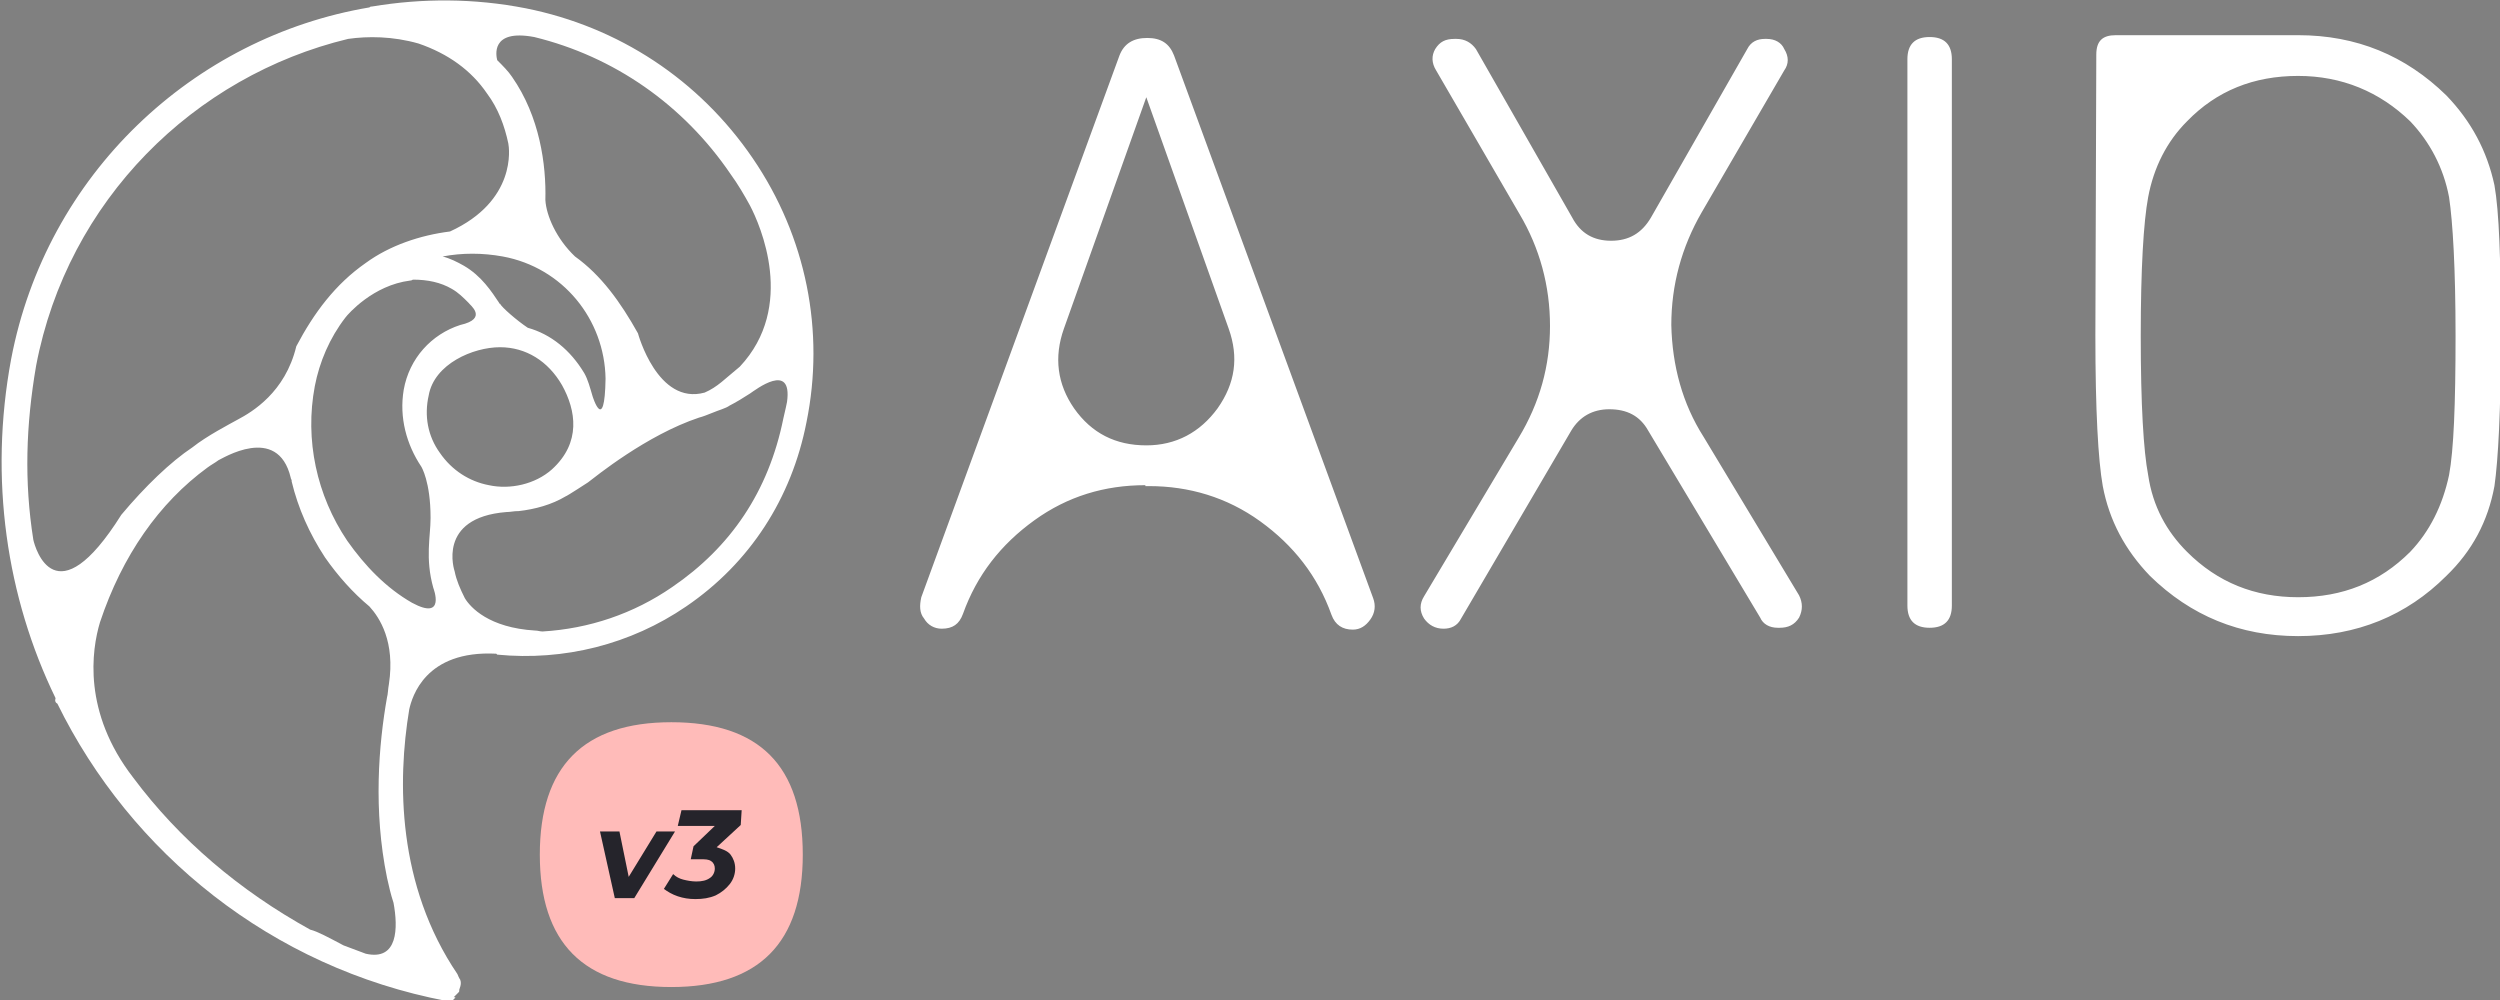 <?xml version="1.0" encoding="utf-8"?>
<!-- Generator: Adobe Illustrator 24.1.2, SVG Export Plug-In . SVG Version: 6.00 Build 0)  -->
<svg version="1.1" id="Layer_1" xmlns="http://www.w3.org/2000/svg" xmlns:xlink="http://www.w3.org/1999/xlink" x="0px" y="0px"
	 width="270px" height="108px" viewBox="0 0 270 108" style="enable-background:new 0 0 270 108;" xml:space="preserve">
<rect x="0" y="0" width="270" height="108" fill="#808080" stroke="none"/>
<style type="text/css">
	.st0{fill:#FFFFFF;}
	.st1{fill:#FFBBB9;}
	.st2{fill:#25242B;}
</style>
<path id="logo" class="st0" d="M123.7,52.4c-4.4,0-8.4,1.2-12,3.8s-6.2,5.9-7.7,10.1c-0.4,1.1-1.1,1.6-2.3,1.6
	c-0.8,0-1.5-0.4-1.9-1.1c-0.5-0.6-0.5-1.4-0.3-2.3L120.9,6c0.5-1.3,1.5-1.9,3-1.9s2.4,0.6,2.9,1.9l21.5,58.6
	c0.3,0.8,0.2,1.6-0.3,2.3c-0.5,0.7-1.1,1.1-1.9,1.1c-1.1,0-1.9-0.5-2.3-1.6c-1.5-4.2-4.1-7.5-7.7-10.1s-7.7-3.8-12-3.8h-0.4v0.1h0
	V52.4z M131.5,44.1c1.9-2.7,2.3-5.5,1.2-8.6l-8.9-25l-8.9,25c-1.1,3.1-0.7,6,1.1,8.6c1.9,2.7,4.5,4,7.8,4
	C127,48.1,129.6,46.7,131.5,44.1z M157.8,66.8c-0.4,0.8-1.1,1.1-1.9,1.1c-0.9,0-1.6-0.4-2.1-1.1c-0.5-0.8-0.5-1.6,0-2.4L164,47.3
	c2.3-3.8,3.4-7.8,3.4-12.1s-1.1-8.4-3.3-12.1l-9-15.5c-0.5-0.8-0.5-1.6-0.1-2.3c0.5-0.8,1.1-1.1,2.1-1.1h0.2c0.9,0,1.6,0.4,2.1,1.1
	l10.4,18.2c0.9,1.7,2.3,2.5,4.2,2.5s3.3-0.8,4.3-2.5l10.4-18.2c0.4-0.8,1.1-1.1,1.9-1.1h0.2c0.9,0,1.6,0.4,1.9,1.1
	c0.5,0.8,0.5,1.6,0,2.3l-8.9,15.3c-2.2,3.8-3.3,7.9-3.3,12.2c0.1,4.4,1.2,8.5,3.5,12.1l10.3,17.1c0.4,0.8,0.4,1.6,0,2.4
	c-0.5,0.8-1.2,1.1-2.1,1.1H192c-0.9,0-1.6-0.4-1.9-1.1L178,46.5c-0.9-1.6-2.3-2.3-4.2-2.3c-1.8,0-3.2,0.8-4.1,2.3L157.8,66.8z
	 M210.8,6.4v59c0,1.6-0.8,2.4-2.4,2.4S206,67,206,65.4v-59c0-1.6,0.8-2.4,2.4-2.4S210.8,4.8,210.8,6.4z M226.4,5.9
	c0-1.5,0.7-2.1,2.1-2.1h19.7c6.3,0,11.6,2.2,16,6.5c2.7,2.8,4.4,6,5.2,9.7c0.5,2.8,0.7,8.1,0.7,16.2s-0.3,13.5-0.7,16.3
	c-0.7,3.8-2.4,7-5.2,9.7c-4.3,4.3-9.7,6.5-16,6.5s-11.6-2.2-16-6.5c-2.7-2.8-4.4-6-5.1-9.7c-0.5-2.8-0.8-8.2-0.8-16.3L226.4,5.9
	L226.4,5.9z M248.2,64.5c4.8,0,8.8-1.6,12.1-4.9c2.1-2.2,3.5-5,4.2-8.3c0.5-2.7,0.7-7.6,0.7-15s-0.3-12.3-0.7-15
	c-0.6-3.2-2.1-6-4.2-8.2c-3.3-3.2-7.4-4.9-12.1-4.9c-4.8,0-8.8,1.6-12,4.9c-2.2,2.2-3.6,5-4.2,8.2c-0.5,2.7-0.8,7.7-0.8,15
	c0,7.4,0.3,12.4,0.8,15c0.5,3.4,2,6.1,4.2,8.3C239.5,62.9,243.5,64.5,248.2,64.5z M81.3,17.1C75.5,8.6,66.8,2.9,56.8,0.9
	c-5.6-1.1-11.2-1.1-16.6-0.2c-0.1,0-0.2,0-0.3,0.1C20.9,4,5,18.8,1.2,38.8C-1.2,51.7,0.7,64.5,6,75.4c-0.1,0.3,0,0.5,0.2,0.6
	c7.9,16.1,23.1,28.5,42,32.1c0.1,0,0.2,0,0.3,0l0,0c0.1,0,0.1,0,0.2,0h0.1c0.1,0,0.1,0,0.1-0.1c0,0,0.1,0,0.1-0.1
	c0.1,0,0.1-0.1,0.1-0.1l0.1-0.1H49c0,0,0,0,0.1-0.1s0.1-0.1,0.1-0.1l0.1-0.1c0.1-0.1,0.1-0.1,0.1-0.1l0.1-0.1
	c0.1-0.1,0.1-0.1,0.1-0.2v-0.1c0-0.1,0.3-0.6,0.1-1.1c-0.1-0.1-0.3-0.6-0.3-0.6c-6.5-9.6-6.5-20.8-5.2-28.6c0.3-1.3,1.7-6.4,9.4-6
	l0.1,0.1c7.2,0.7,14.4-1.1,20.4-5.2c6.9-4.7,11.4-11.7,13-19.9C89.1,35.8,87.1,25.6,81.3,17.1z M37.3,34.3L37.3,34.3L37.3,34.3
	C37.3,34.2,37.3,34.2,37.3,34.3c0.3-0.4,3-3.5,7-4c0.1,0,0.1,0,0.3-0.1c1.6,0,3,0.3,4.2,1c0.7,0.4,1.2,0.9,1.8,1.5
	c0.1,0.2,2.2,1.7-0.9,2.4l0,0c-3.1,1-5.5,3.6-6.1,7c-0.5,3,0.3,5.9,1.9,8.3c0,0,1,1.6,1,5.5V56c0,1.9-0.6,4.3,0.3,7.5l0,0
	c0,0,1.4,3.6-2.3,1.6c-2.8-1.6-5.1-4-7-6.7c-3.3-4.9-4.6-10.9-3.5-16.7C34.5,39.1,35.6,36.5,37.3,34.3z M52.8,52.4
	c-2.1-0.4-4-1.6-5.3-3.5c-1.3-1.8-1.7-4-1.2-6.2c0.6-3.4,4.8-5.2,7.7-5.2c2.8,0,5.2,1.5,6.7,4.1c1.5,2.7,2.1,6.2-1.1,9.1
	C57.8,52.3,55.1,52.9,52.8,52.4z M57,35.4L57,35.4c-1.2-0.8-2.8-2.2-3-2.6c0,0-0.1,0-0.1-0.1l0,0l0,0c-0.8-1.2-1.9-2.9-3.8-4
	c-0.7-0.4-1.5-0.8-2.3-1c2.1-0.4,4.3-0.4,6.5,0c6.5,1.2,11,6.8,11.1,13.2C65.3,47,64,42.8,64,42.8l0,0c-0.3-1-0.5-1.8-0.9-2.5
	C61.6,37.8,59.5,36.1,57,35.4z M78.9,18.8c0.8,1.1,1.5,2.3,2.1,3.4c1.1,2.1,5,10.9-1.1,17.4c-1.6,1.3-2.4,2.2-3.8,2.8
	C71,43.8,68.9,36,68.9,36l0,0c-1.9-3.4-4-6.3-6.8-8.3c-2-1.9-3.1-4.4-3.2-6.1c0.1-3.8-0.6-9-3.6-13.3c-0.4-0.6-1-1.2-1.6-1.8
	c-0.1-0.4-0.8-3.4,4-2.5C66.3,6.1,73.8,11.3,78.9,18.8z M3.9,39.5C7.3,21.6,21,8.2,37.6,4.2c2.1-0.3,4.8-0.3,7.6,0.5
	c3.2,1.1,5.7,2.9,7.4,5.4c1.2,1.6,1.9,3.5,2.3,5.4c0.1,0.5,0.9,6.2-6.3,9.5l0,0c-3.2,0.4-6.5,1.5-9.1,3.4c-3.3,2.3-5.6,5.4-7.5,9
	l0,0c-1.2,5-4.8,7.1-6.3,7.9c-0.9,0.5-3.4,1.8-4.9,3c-2.4,1.6-5.1,4.2-7.7,7.3l0,0C6,66.9,3.8,59.2,3.6,58.3
	C2.6,52,2.8,45.9,3.9,39.5z M14.4,84c-5.5-7.1-4.5-13.8-3.6-16.8c2.4-7.2,6.4-12.9,11.6-16.7c0.4-0.3,0.8-0.5,1.2-0.8
	c0.3-0.1,6.4-4,7.8,1.9c0,0.1,0.1,0.2,0.1,0.3c0,0,0,0,0,0.1l0,0c0.7,2.9,1.9,5.6,3.6,8.2c1.4,2,3,3.8,4.8,5.3
	c1.1,1.2,2.8,3.8,2.1,8.4c-0.1,0.5-0.1,1.1-0.2,1.4c-0.9,5.1-1.5,12.2,0,19.5l0,0l0,0c0.2,0.9,0.4,1.8,0.7,2.7
	c0.5,2.7,0.5,6.3-3,5.5c-0.8-0.3-1.6-0.6-2.4-0.9c-1.7-0.9-2.8-1.5-3.6-1.7C25.9,96.2,19.4,90.7,14.4,84z M72.6,63.4
	c-4.2,2.9-9,4.5-14,4.8c-0.3,0-0.5-0.1-0.8-0.1c-5-0.3-7-2.5-7.6-3.5c-0.5-1-0.9-1.9-1.1-2.9l0,0c0,0-2-5.8,5.6-6.4
	c0.4,0,0.8-0.1,1.2-0.1c0,0,0,0,0.1,0l0,0c1.8-0.2,3.6-0.7,5.1-1.6c0.1,0,2.4-1.5,2.4-1.5c0.8-0.6,6.3-5.1,12-7l0,0
	c0.4-0.1,0.9-0.3,1.4-0.5c0.7-0.3,1.5-0.5,1.9-0.8c0.6-0.3,1.6-0.9,2.2-1.3c0.6-0.4,4.6-3.5,4,0.9c0,0-0.2,1-0.4,1.8
	C83,53.1,78.9,59.1,72.6,63.4z"/>
<path id="v2-bg" class="st1" d="M86.7,92.3c0,9.5-4.7,14.3-14.2,14.3s-14.2-4.8-14.2-14.3S63,78,72.5,78S86.7,82.7,86.7,92.3z"/>
<path class="st2" d="M72.9,89.8L68.5,97h-2.1l-1.6-7.2h2.1l1,4.9l3-4.9H72.9z M80,89.1l-2.6,2.4c0.6,0.2,1.2,0.4,1.5,0.8
	s0.5,0.9,0.5,1.5c0,0.6-0.2,1.2-0.6,1.7s-0.9,0.9-1.5,1.2c-0.7,0.3-1.4,0.4-2.2,0.4c-0.7,0-1.3-0.1-1.9-0.3s-1.1-0.5-1.5-0.8l1-1.6
	c0.3,0.3,0.7,0.5,1.1,0.6s0.9,0.2,1.4,0.2c0.6,0,1.1-0.1,1.5-0.4c0.3-0.2,0.5-0.6,0.5-1c0-0.3-0.1-0.6-0.4-0.8
	c-0.3-0.2-0.6-0.2-1.2-0.2h-1l0.3-1.4l2.3-2.2h-4l0.4-1.7h6.5L80,89.1z"/>
</svg>
